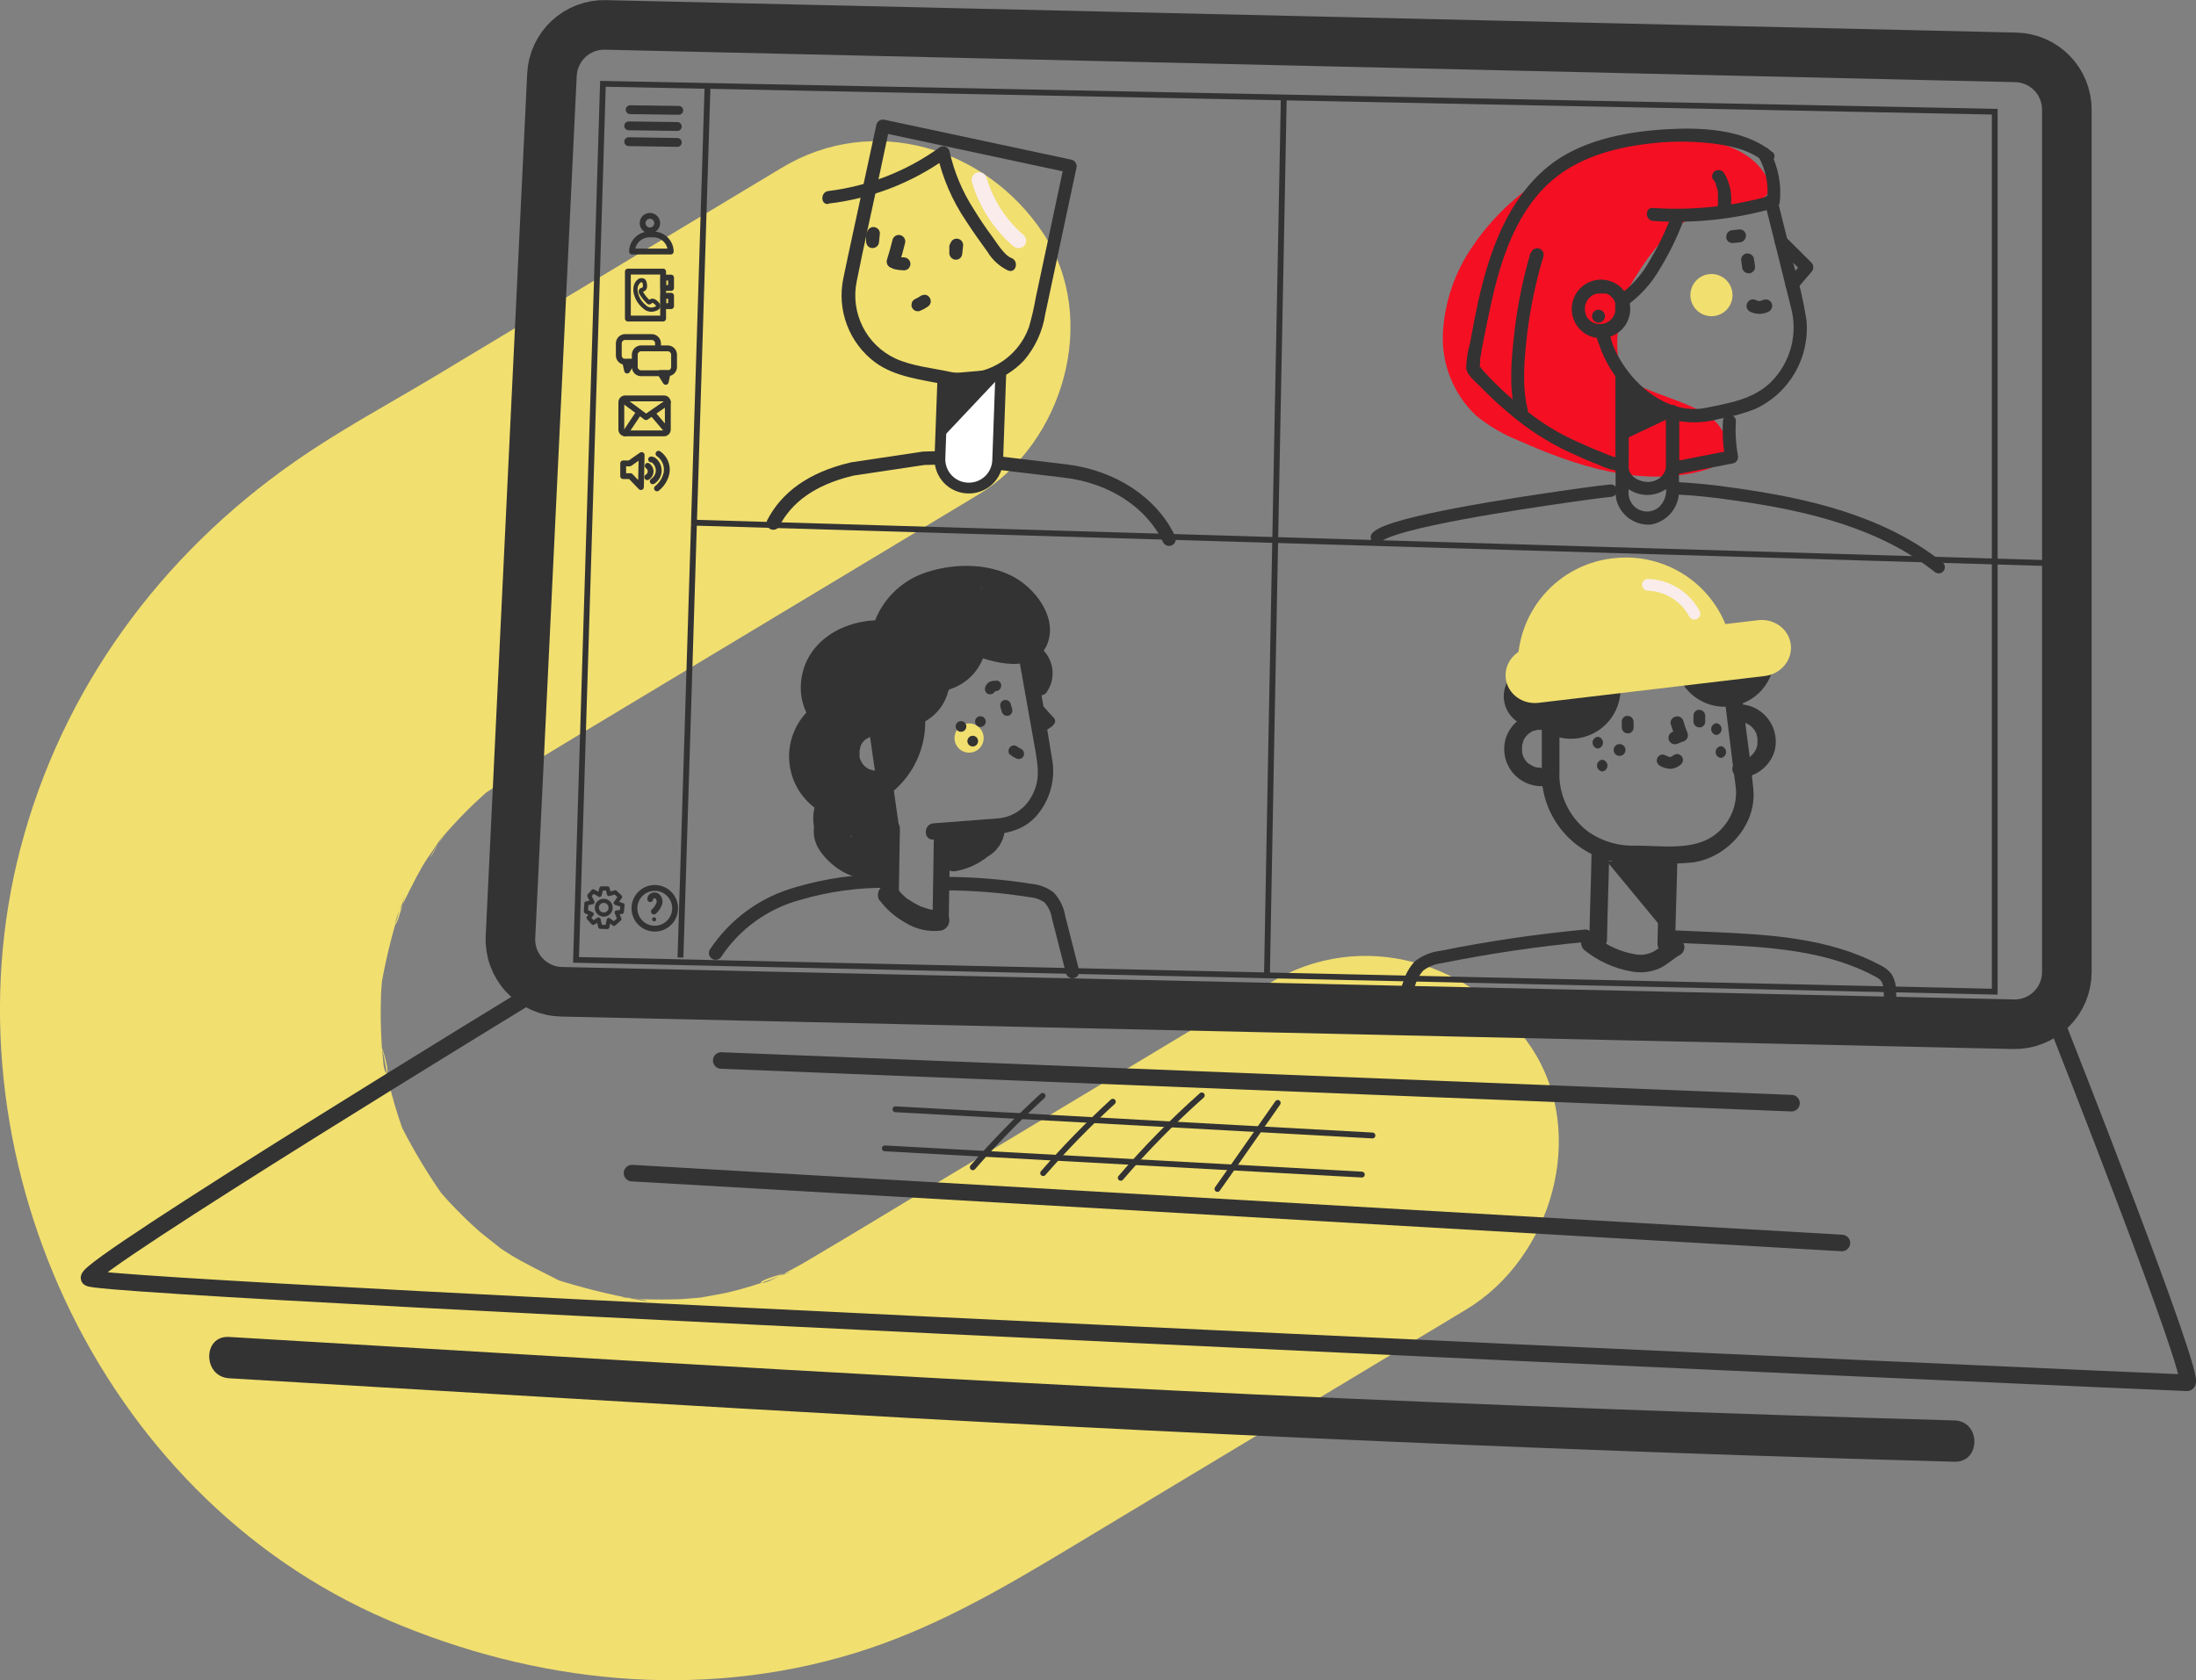 <svg width="520" height="398" viewBox="0 0 520 398" fill="none" xmlns="http://www.w3.org/2000/svg">
<rect x="0" y="0" width="520" height="398" fill="#808080" stroke="none"/>
<g clip-path="url(#clip0_16_2410)">
<path d="M300.81 232.708L223.89 278.946C213.453 285.23 203.034 291.61 192.539 297.798C189.431 299.72 186.284 301.315 183.08 302.968C179.55 304.794 177.478 303.564 187.378 301.219C185.813 301.719 184.275 302.302 182.773 302.968C179.319 304.249 175.815 305.306 172.259 306.139C170.551 306.562 159.001 308.407 167.404 307.388C175.808 306.37 163.03 307.619 161.303 307.696C158.137 307.811 154.952 307.811 151.71 307.696C150.149 307.453 148.569 307.351 146.99 307.388C149.522 306.946 157.581 309.079 150.232 307.696C144.033 306.536 137.908 305.009 131.89 303.122C122.296 300.066 140.677 307.58 131.659 302.91C128.129 301.085 124.56 299.394 121.145 297.356C119.744 296.511 109.882 289.9 116.924 294.82C123.966 299.739 114.545 292.59 113.24 291.418C110.803 289.247 108.501 286.96 106.275 284.577C105.163 283.385 104.107 282.117 102.994 280.906C99.157 276.736 109.691 290.073 105.163 283.539C101.503 278.383 98.22 272.968 95.339 267.338C90.465 257.556 98.927 277.197 95.205 267.05C93.986 263.596 92.949 260.081 92.096 256.519C91.31 253.482 91.118 249.965 90.062 247.044C93.228 255.75 91.022 255.519 90.753 251.503C90.638 249.927 90.446 248.332 90.35 246.737C90.139 243.182 90.101 239.588 90.216 236.013C90.216 234.437 90.485 232.862 90.485 231.286C90.485 225.924 88.719 241.913 90.082 234.514C91.115 228.284 92.577 222.132 94.456 216.104C94.936 214.662 95.665 213.125 96.03 211.626C93.286 222.388 93.037 218.833 94.552 215.815C96.337 212.26 97.987 208.686 99.982 205.246C101.575 202.517 103.704 199.98 105.143 197.193C99.387 208.378 102.496 200.845 105.7 197.193C107.849 194.759 110.1 192.415 112.453 190.16C113.643 189.026 114.89 187.969 116.08 186.835C122.622 180.589 106.774 193.254 114.391 188.2C124.081 181.781 134.058 175.862 144.035 169.866L231.546 117.228C251.788 105.063 260.48 75.583 247.01 55.232C233.541 34.88 206.718 26.693 185.114 39.742L102.016 89.708C91.31 96.089 80.143 102.123 69.897 109.272C38.028 131.449 14.659 163.216 4.816 201.018C-13.815 272.585 22.909 354.03 91.617 383.587C126.594 398.634 165.505 402.804 202.344 391.562C220.724 385.931 236.88 376.534 253.169 366.733L347.185 310.155C367.427 297.991 376.118 268.53 362.649 248.159C349.18 227.788 322.357 219.64 300.753 232.785L300.81 232.708Z" fill="#F1DF6F"/>
<path d="M348.701 58.345C344.516 64.379 342.085 71.457 341.678 78.793C341.489 82.44 342.093 86.085 343.448 89.476C344.803 92.867 346.877 95.923 349.526 98.433C352.582 100.927 356.006 102.93 359.676 104.372C373.279 110.444 388.456 115.345 402.865 111.559C406.261 110.675 409.945 108.888 410.847 105.486C411.384 103.468 408.717 103.564 407.7 101.777C404.477 96.012 392.734 94.09 387.036 90.746C381.337 87.402 382.834 78.408 384.216 71.913C384.731 70.001 385.561 68.189 386.671 66.551C390.893 59.575 396.553 51.888 404.841 49.966C409.389 48.871 423.51 49.12 417.581 40.722C408.487 27.827 382.565 33.765 371.36 39.05C362.192 43.293 354.357 49.965 348.701 58.345Z" fill="#F50F22"/>
<path d="M132.945 234.899L476.791 242.586C478.437 242.622 480.072 242.328 481.603 241.722C483.133 241.116 484.527 240.21 485.703 239.057C486.879 237.905 487.813 236.528 488.451 235.009C489.088 233.489 489.417 231.858 489.416 230.21V25.963C489.417 22.73 488.155 19.625 485.9 17.312C483.644 14.999 480.575 13.662 477.348 13.587L143.344 5.9C140.117 5.826 136.988 7.018 134.626 9.223C132.263 11.427 130.855 14.469 130.7 17.699L120.877 221.927C120.797 223.577 121.048 225.227 121.615 226.779C122.182 228.331 123.054 229.754 124.179 230.963C125.304 232.172 126.659 233.143 128.164 233.819C129.67 234.495 131.296 234.862 132.945 234.899V234.899Z" stroke="#333" stroke-width="11.742" stroke-miterlimit="10"/>
<path d="M136.398 227.346L472.34 234.879V26.462L142.768 19.852L136.398 227.346Z" stroke="#333" stroke-width="1.364" stroke-miterlimit="10"/>
<path d="M304 22.5C304 24.672 300.979 175.922 300 231.5" stroke="#333" stroke-width="1.384" stroke-miterlimit="10"/>
<path d="M163.894 123.781L487.594 133.448" stroke="#333" stroke-width="1.384" stroke-miterlimit="10"/>
<path d="M125.769 235.533C125.769 235.533 20.242 299.913 21.086 302.68C21.93 305.447 515.127 327.509 517.889 327.509C520.652 327.509 487.593 243.816 487.593 243.816L125.769 235.533Z" stroke="#333" stroke-width="3.92" stroke-linecap="round" stroke-linejoin="round"/>
<path d="M54.144 326.434C107.867 329.605 161.59 332.891 215.313 335.85C265.199 338.605 315.136 340.969 365.124 342.942C397.69 344.223 430.25 345.312 462.804 346.209C469.097 346.382 469.097 336.6 462.804 336.427C407.802 334.851 352.799 332.808 297.797 330.296C248.219 327.971 198.64 325.184 149.081 322.283L54.24 316.652C47.966 316.267 47.986 326.049 54.24 326.434H54.144Z" fill="#333"/>
<path d="M263.511 260.939C257.7 266.264 252.191 271.91 247.011 277.851" stroke="#333" stroke-width="1.384" stroke-linecap="round" stroke-linejoin="round"/>
<path d="M246.876 259.555C241.059 264.879 235.544 270.525 230.356 276.467" stroke="#333" stroke-width="1.384" stroke-linecap="round" stroke-linejoin="round"/>
<path d="M284.578 259.439C277.753 265.51 271.343 272.033 265.392 278.965" stroke="#333" stroke-width="1.384" stroke-linecap="round" stroke-linejoin="round"/>
<path d="M302.556 261.227C301.808 262.264 293.078 274.852 288.281 281.598" stroke="#333" stroke-width="1.384" stroke-linecap="round" stroke-linejoin="round"/>
<path d="M183.118 123.877C186.246 117.881 192.059 113.384 201.787 111.078L218.729 108.541C221.972 108.407 225.22 108.465 228.457 108.714L252.248 111.559C263.645 112.904 272.893 119.246 276.826 127.702" stroke="#333" stroke-width="3.19" stroke-miterlimit="10" stroke-linecap="round"/>
<path d="M223.257 89.881L236.976 88.67L236.247 109.003C236.217 109.899 236.011 110.78 235.641 111.597C235.271 112.413 234.744 113.148 234.09 113.76C233.436 114.373 232.668 114.85 231.83 115.164C230.992 115.479 230.1 115.625 229.205 115.594C228.306 115.572 227.419 115.371 226.598 115.004C225.776 114.637 225.035 114.11 224.418 113.454C223.801 112.798 223.319 112.027 223.001 111.183C222.684 110.34 222.536 109.442 222.566 108.541L223.257 89.881Z" fill="white" stroke="#333" stroke-width="2.556" stroke-miterlimit="10" stroke-linecap="round"/>
<path d="M224.907 88.057C220.724 87.153 215.947 86.711 212.014 84.905C208.661 83.335 205.935 80.679 204.275 77.367C202.614 74.055 202.116 70.278 202.861 66.648C204.588 57.942 206.564 49.351 208.426 40.588L210.613 30.287L208.694 31.383L247.509 39.685L253.092 40.876L251.98 38.955L247.95 57.884L245.264 70.491C244.861 72.819 244.329 75.122 243.672 77.391C242.362 81.126 239.751 84.263 236.318 86.226C232.885 88.188 228.861 88.845 224.984 88.076C223.065 87.691 222.144 90.728 224.14 91.112C227.437 91.807 230.857 91.642 234.073 90.633C237.288 89.623 240.19 87.803 242.501 85.347C245.154 82.232 246.888 78.439 247.509 74.392L253.092 48.198L254.896 39.762C254.996 39.359 254.936 38.934 254.729 38.575C254.521 38.216 254.182 37.952 253.783 37.84L215.045 29.557L209.462 28.365C209.063 28.269 208.642 28.329 208.286 28.532C207.929 28.736 207.663 29.068 207.543 29.461L201.787 56.078C201.096 59.364 200.348 62.631 199.696 65.917C198.925 69.611 199.226 73.448 200.562 76.976C201.898 80.504 204.214 83.575 207.236 85.827C211.994 89.325 218.326 89.921 223.948 91.112C226.039 91.516 226.902 88.403 224.907 88.057Z" fill="#333"/>
<path d="M224.984 58.057L224.773 59.979H227.843V58.461C227.865 58.255 227.825 58.048 227.728 57.865C227.661 57.675 227.549 57.503 227.402 57.365C227.269 57.217 227.096 57.11 226.903 57.058C226.73 56.955 226.529 56.908 226.328 56.923C225.92 56.927 225.53 57.085 225.234 57.365C224.957 57.663 224.8 58.054 224.793 58.461V59.979C224.787 60.186 224.833 60.391 224.927 60.575C225.047 60.849 225.243 61.083 225.491 61.249C225.739 61.416 226.029 61.509 226.328 61.516C226.736 61.519 227.129 61.36 227.421 61.074L227.651 60.767C227.788 60.527 227.861 60.255 227.863 59.979L228.074 58.057C228.077 57.851 228.031 57.646 227.939 57.461C227.875 57.27 227.762 57.098 227.613 56.962C227.481 56.821 227.316 56.715 227.133 56.654C226.949 56.562 226.745 56.516 226.539 56.52C226.132 56.527 225.743 56.684 225.445 56.962L225.215 57.288C225.075 57.52 225.002 57.786 225.004 58.057H224.984Z" fill="#333"/>
<path d="M205.299 55.309L205.087 57.231H208.157V55.694C208.161 55.487 208.115 55.283 208.023 55.098C207.961 54.91 207.856 54.739 207.716 54.599C207.576 54.458 207.405 54.353 207.217 54.291C207.033 54.199 206.829 54.153 206.622 54.156C206.221 54.159 205.836 54.318 205.548 54.598C205.266 54.895 205.102 55.285 205.087 55.694V57.231C205.081 57.432 205.128 57.631 205.222 57.808C205.282 57.997 205.387 58.169 205.529 58.307C205.67 58.451 205.84 58.562 206.028 58.634C206.211 58.729 206.417 58.769 206.622 58.749C206.822 58.75 207.019 58.712 207.204 58.636C207.388 58.56 207.556 58.448 207.697 58.307L207.946 58C208.08 57.766 208.153 57.501 208.157 57.231L208.349 55.309C208.369 55.104 208.329 54.897 208.234 54.714C208.167 54.529 208.055 54.364 207.908 54.233C207.776 54.079 207.603 53.966 207.409 53.907C207.232 53.812 207.034 53.766 206.833 53.772C206.63 53.772 206.428 53.813 206.24 53.892C206.053 53.972 205.882 54.087 205.74 54.233L205.51 54.541C205.364 54.77 205.291 55.038 205.299 55.309Z" fill="#333"/>
<path d="M196.204 48.217C206.284 47.042 215.902 43.327 224.159 37.417L221.914 36.514C223.178 42.154 225.488 47.506 228.726 52.292C230.337 54.79 232.064 57.212 233.81 59.614C234.97 61.547 236.671 63.097 238.703 64.072C240.621 64.803 241.331 61.824 239.509 61.113C237.686 60.402 235.997 57.404 234.731 55.732C233.465 54.06 231.872 51.677 230.587 49.563C227.86 45.352 225.911 40.684 224.831 35.783C224.766 35.557 224.65 35.348 224.493 35.172C224.336 34.997 224.14 34.86 223.922 34.771C223.704 34.682 223.469 34.644 223.234 34.66C222.999 34.675 222.771 34.744 222.567 34.861C214.782 40.497 205.699 44.067 196.166 45.239C194.247 45.469 194.247 48.544 196.166 48.313L196.204 48.217Z" fill="#333"/>
<path d="M214.048 60.94C213.722 60.959 213.395 60.959 213.069 60.94H213.472L212.571 60.786C212.169 60.682 211.743 60.737 211.381 60.94C211.21 61.03 211.065 61.162 210.959 61.324C210.826 61.47 210.733 61.649 210.69 61.843C210.634 62.041 210.618 62.249 210.644 62.454C210.671 62.659 210.739 62.857 210.844 63.034C211.044 63.377 211.366 63.63 211.745 63.745C212.501 63.918 213.273 64.015 214.048 64.034C214.255 64.046 214.461 63.999 214.643 63.899C214.829 63.846 214.996 63.739 215.122 63.592C215.276 63.459 215.389 63.286 215.449 63.092C215.543 62.908 215.589 62.703 215.583 62.496C215.577 62.091 215.412 61.704 215.122 61.42C214.837 61.134 214.452 60.968 214.048 60.959V60.94Z" fill="#333"/>
<path d="M217.731 73.662C218.134 73.489 218.518 73.336 218.902 73.124L219.669 72.644C219.841 72.546 219.986 72.407 220.091 72.24C220.233 72.099 220.326 71.918 220.36 71.721C220.418 71.52 220.418 71.307 220.36 71.106C220.343 70.907 220.277 70.716 220.168 70.549C219.968 70.207 219.646 69.953 219.266 69.838H218.844C218.574 69.84 218.31 69.912 218.077 70.049C217.613 70.373 217.118 70.65 216.599 70.876L216.964 70.722C216.768 70.755 216.587 70.85 216.446 70.991C216.279 71.097 216.141 71.242 216.043 71.414C215.929 71.584 215.869 71.785 215.87 71.99C215.813 72.191 215.813 72.404 215.87 72.605L216.024 72.97C216.158 73.201 216.35 73.393 216.58 73.528L216.945 73.681C217.21 73.739 217.485 73.739 217.751 73.681L217.731 73.662Z" fill="#333"/>
<path d="M212.973 62.361C213.472 60.824 213.894 59.267 214.278 57.691C214.347 57.492 214.375 57.281 214.359 57.071C214.343 56.86 214.284 56.656 214.186 56.469C214.088 56.283 213.953 56.118 213.789 55.987C213.625 55.855 213.435 55.758 213.232 55.703C213.029 55.647 212.817 55.634 212.609 55.664C212.4 55.694 212.201 55.767 212.022 55.878C211.843 55.989 211.688 56.135 211.568 56.308C211.448 56.481 211.365 56.677 211.323 56.884C210.94 58.441 210.517 59.997 210.019 61.535C209.963 61.731 209.947 61.937 209.971 62.141C209.995 62.344 210.058 62.54 210.158 62.719C210.258 62.897 210.392 63.054 210.552 63.181C210.713 63.307 210.896 63.401 211.093 63.456C211.49 63.564 211.913 63.511 212.271 63.31C212.63 63.109 212.896 62.775 213.012 62.38L212.973 62.361Z" fill="#333"/>
<path d="M230.701 72.624C231.867 72.624 232.812 71.678 232.812 70.51C232.812 69.343 231.867 68.397 230.701 68.397C229.536 68.397 228.591 69.343 228.591 70.51C228.591 71.678 229.536 72.624 230.701 72.624Z" fill="#F1DF6F"/>
<path d="M230.126 43.085C231.863 48.989 235.26 54.266 239.911 58.287C240.263 58.6 240.717 58.773 241.187 58.773C241.658 58.773 242.112 58.6 242.463 58.287C242.631 58.119 242.764 57.92 242.855 57.7C242.945 57.481 242.992 57.246 242.992 57.009C242.992 56.771 242.945 56.536 242.855 56.317C242.764 56.098 242.631 55.898 242.463 55.731C238.258 52.152 235.184 47.424 233.618 42.124C233.491 41.66 233.185 41.266 232.768 41.028C232.35 40.79 231.856 40.728 231.393 40.856C230.929 40.983 230.536 41.29 230.298 41.708C230.061 42.126 229.999 42.621 230.126 43.085Z" fill="#F9ECEA"/>
<path d="M237.071 88.92L222.815 104.045L223.736 90.035L232.582 89.612L237.071 88.92Z" fill="#333"/>
<path d="M164.315 124.281L161.13 226.789" stroke="#333" stroke-width="1.384" stroke-miterlimit="10"/>
<path d="M167.558 19.852L164.315 124.281" stroke="#333" stroke-width="1.384" stroke-miterlimit="10"/>
<path d="M160.382 33.728L148.87 33.555L160.382 33.728Z" stroke="#333" stroke-width="2.095" stroke-linecap="round" stroke-linejoin="round"/>
<path d="M160.382 29.96L148.87 29.807L160.382 29.96Z" stroke="#333" stroke-width="2.095" stroke-linecap="round" stroke-linejoin="round"/>
<path d="M160.728 26.136L149.216 25.982L160.728 26.136Z" stroke="#333" stroke-width="2.095" stroke-linecap="round" stroke-linejoin="round"/>
<path d="M155.048 219.948C157.708 219.948 159.864 217.789 159.864 215.125C159.864 212.46 157.708 210.301 155.048 210.301C152.389 210.301 150.232 212.46 150.232 215.125C150.232 217.789 152.389 219.948 155.048 219.948Z" stroke="#333" stroke-width="1.384" stroke-miterlimit="10"/>
<path d="M157.235 94.359H148.026C147.528 94.359 147.124 94.764 147.124 95.263V101.739C147.124 102.238 147.528 102.642 148.026 102.642H157.235C157.733 102.642 158.137 102.238 158.137 101.739V95.263C158.137 94.764 157.733 94.359 157.235 94.359Z" stroke="#333" stroke-width="1.384" stroke-miterlimit="10"/>
<path d="M147.738 94.916L152.976 98.798L158.138 95.243" stroke="#333" stroke-width="1.384" stroke-linecap="round" stroke-linejoin="round"/>
<path d="M148.025 102.623L151.249 97.799" stroke="#333" stroke-width="1.384" stroke-linecap="round" stroke-linejoin="round"/>
<path d="M154.607 98.029L157.965 101.988" stroke="#333" stroke-width="1.384" stroke-linecap="round" stroke-linejoin="round"/>
<path d="M153.897 54.578C154.85 54.578 155.624 53.804 155.624 52.849C155.624 51.894 154.85 51.119 153.897 51.119C152.943 51.119 152.17 51.894 152.17 52.849C152.17 53.804 152.943 54.578 153.897 54.578Z" stroke="#333" stroke-width="1.384" stroke-miterlimit="10"/>
<path d="M153.839 55.52H154.702C155.783 55.52 156.821 55.944 157.592 56.703C158.364 57.461 158.807 58.492 158.828 59.575V59.575H149.656C149.676 58.482 150.128 57.442 150.912 56.682C151.696 55.922 152.748 55.505 153.839 55.52V55.52Z" stroke="#333" stroke-width="1.384" stroke-linecap="round" stroke-linejoin="round"/>
<path d="M405.263 74.892C408.018 74.892 410.252 72.655 410.252 69.895C410.252 67.135 408.018 64.898 405.263 64.898C402.508 64.898 400.274 67.135 400.274 69.895C400.274 72.655 402.508 74.892 405.263 74.892Z" fill="#F1DF6F"/>
<path d="M378.555 81.291C381.28 89.824 388.801 97.934 397.742 99.759C400.879 100.258 404.087 100.068 407.144 99.202C410.03 98.719 412.859 97.94 415.586 96.877C419.557 95.058 422.862 92.044 425.043 88.255C427.223 84.466 428.17 80.09 427.75 75.737C427.035 71.237 426.003 66.793 424.661 62.438L420.824 47.064C420.363 45.142 417.389 45.968 417.869 47.89C419.922 56.115 422.013 64.341 424.028 72.585C424.917 75.726 424.949 79.049 424.118 82.206C423.288 85.364 421.627 88.24 419.308 90.535C415.144 94.571 409.542 95.455 404.093 96.569C393.981 98.664 384.33 89.343 381.433 80.311C380.839 78.389 377.865 79.235 378.479 81.137L378.555 81.291Z" fill="#333"/>
<path d="M379.169 81.329H379.361L378.287 80.253C378.287 80.58 378.46 80.887 378.556 81.214C378.598 81.407 378.691 81.586 378.824 81.733C378.93 81.9 379.075 82.038 379.246 82.136C379.421 82.24 379.619 82.3 379.822 82.309C380.024 82.358 380.234 82.358 380.436 82.309L380.8 82.156C381.027 82.016 381.217 81.825 381.357 81.598L381.51 81.233C381.587 80.963 381.587 80.677 381.51 80.407L381.28 79.619V79.465C381.254 79.334 381.202 79.21 381.127 79.1L380.858 78.793L380.551 78.543L380.167 78.389H380.014C379.813 78.331 379.6 78.331 379.4 78.389C379.195 78.387 378.994 78.448 378.824 78.562C378.649 78.655 378.503 78.794 378.402 78.966C378.269 79.112 378.176 79.291 378.133 79.484V79.888C378.125 80.166 378.199 80.439 378.344 80.676L378.575 80.983C378.758 81.172 378.991 81.305 379.246 81.368L379.169 81.329Z" fill="#333"/>
<path d="M412.342 61.958L412.573 63.611C412.63 63.803 412.728 63.98 412.86 64.13C412.962 64.296 413.108 64.429 413.283 64.514C413.455 64.626 413.653 64.692 413.858 64.706C414.06 64.754 414.27 64.754 414.472 64.706C414.853 64.585 415.179 64.333 415.393 63.995L415.547 63.63C415.606 63.358 415.606 63.076 415.547 62.804L415.297 61.151C415.254 60.958 415.162 60.779 415.029 60.632C414.92 60.466 414.767 60.333 414.587 60.248C414.425 60.13 414.231 60.063 414.031 60.056C413.829 60.008 413.619 60.008 413.417 60.056C413.033 60.171 412.705 60.424 412.496 60.767L412.342 61.132C412.266 61.402 412.266 61.688 412.342 61.958Z" fill="#333"/>
<path d="M417.331 71.105L417.082 71.221L417.446 71.067C417.189 71.179 416.918 71.256 416.64 71.297H417.043C416.75 71.336 416.454 71.336 416.161 71.297H416.564C416.293 71.266 416.028 71.195 415.777 71.086L416.142 71.24L415.873 71.105C415.508 70.912 415.085 70.857 414.683 70.951C414.308 71.074 413.989 71.326 413.782 71.663C413.573 72.023 413.511 72.45 413.609 72.854C413.731 73.235 413.982 73.562 414.319 73.777C415.024 74.145 415.807 74.338 416.602 74.338C417.397 74.338 418.181 74.145 418.885 73.777C419.235 73.572 419.49 73.237 419.595 72.844C419.699 72.452 419.644 72.034 419.442 71.682C419.344 71.507 419.212 71.354 419.054 71.232C418.896 71.109 418.714 71.021 418.521 70.971C418.119 70.867 417.693 70.922 417.331 71.124V71.105Z" fill="#333"/>
<path d="M418.828 43.374C418.941 43.241 419.044 43.1 419.136 42.951" stroke="#333" stroke-width="0.615" stroke-miterlimit="10"/>
<path d="M420.689 58.326L426.772 64.399V62.208L423.222 66.378C422.938 66.672 422.78 67.065 422.78 67.474C422.78 67.882 422.938 68.275 423.222 68.569C423.512 68.852 423.901 69.01 424.306 69.01C424.711 69.01 425.1 68.852 425.39 68.569L428.94 64.399C429.219 64.103 429.375 63.711 429.375 63.303C429.375 62.896 429.219 62.504 428.94 62.208L422.858 56.154C422.567 55.871 422.178 55.713 421.774 55.713C421.369 55.713 420.98 55.871 420.689 56.154C420.402 56.442 420.241 56.833 420.241 57.24C420.241 57.647 420.402 58.038 420.689 58.326Z" fill="#333"/>
<path d="M382.565 89.305V109.349C382.475 110.362 382.56 111.383 382.815 112.367C383.405 113.799 384.404 115.025 385.688 115.89C386.971 116.755 388.482 117.221 390.029 117.229C391.51 117.226 392.962 116.812 394.223 116.031C395.483 115.251 396.502 114.135 397.166 112.809C397.581 111.573 397.731 110.263 397.608 108.965V97.454C397.608 97.046 397.446 96.655 397.158 96.366C396.87 96.078 396.48 95.916 396.073 95.916C395.666 95.916 395.275 96.078 394.987 96.366C394.699 96.655 394.538 97.046 394.538 97.454V106.409C394.538 107.812 394.538 109.234 394.538 110.637C394.395 111.478 393.999 112.255 393.402 112.863C392.805 113.471 392.036 113.882 391.199 114.039C389.165 114.538 385.942 113.328 385.673 110.945C385.635 110.234 385.635 109.522 385.673 108.811V89.305C385.673 88.897 385.512 88.506 385.224 88.218C384.936 87.93 384.546 87.768 384.138 87.768C383.731 87.768 383.341 87.93 383.053 88.218C382.765 88.506 382.604 88.897 382.604 89.305H382.565Z" fill="#333"/>
<path d="M382.565 88.785V114.768C382.472 116.009 382.543 117.256 382.776 118.477C383.253 120.235 384.325 121.772 385.81 122.824C387.294 123.876 389.098 124.378 390.912 124.243C392.679 123.936 394.293 123.047 395.499 121.717C396.705 120.387 397.434 118.693 397.569 116.901C397.569 115.441 397.569 113.961 397.569 112.501V97.895C397.569 97.487 397.408 97.096 397.12 96.808C396.832 96.519 396.442 96.357 396.035 96.357C395.627 96.357 395.237 96.519 394.949 96.808C394.661 97.096 394.5 97.487 394.5 97.895V115.595C394.596 116.455 394.483 117.327 394.168 118.133C393.854 118.94 393.349 119.658 392.696 120.226C392.062 120.721 391.305 121.032 390.507 121.124C389.709 121.216 388.901 121.086 388.171 120.749C387.442 120.411 386.819 119.879 386.372 119.211C385.925 118.542 385.67 117.763 385.635 116.959C385.635 115.998 385.635 115.037 385.635 114.038V88.785C385.635 88.378 385.474 87.987 385.186 87.698C384.898 87.41 384.507 87.248 384.1 87.248C383.693 87.248 383.303 87.41 383.015 87.698C382.727 87.987 382.565 88.378 382.565 88.785Z" fill="#333"/>
<path d="M416.525 37.32C418.172 40.383 418.842 43.877 418.444 47.333L419.518 46.257C410.393 48.88 400.882 49.894 391.41 49.255C389.491 49.062 389.491 52.137 391.41 52.33C401.155 52.98 410.939 51.926 420.324 49.216C420.583 49.149 420.819 49.014 421.008 48.825C421.197 48.636 421.332 48.399 421.399 48.14C421.933 43.873 421.122 39.545 419.077 35.764C418.233 33.976 415.585 35.533 416.429 37.32H416.525Z" fill="#333"/>
<path d="M419.634 35.996C412.842 30.403 402.366 30.115 393.981 30.653C384.541 31.268 374.027 33.344 366.506 39.493C356.912 47.411 352.672 59.614 350.024 71.414C349.314 74.681 348.681 77.948 348.106 81.215C347.549 83.147 347.24 85.143 347.185 87.153C347.319 88.825 349.506 90.516 350.6 91.65C352.732 93.851 354.98 95.936 357.334 97.896C361.632 101.585 366.408 104.675 371.533 107.082C373.854 108.158 376.195 109.177 378.555 110.099C380.16 110.882 381.886 111.388 383.659 111.598C385.577 111.598 385.577 108.6 383.659 108.523C382.325 108.32 381.031 107.911 379.821 107.313C377.787 106.544 375.792 105.66 373.797 104.757C370.238 103.199 366.855 101.267 363.704 98.991C359.184 95.712 355.011 91.977 351.252 87.845C351.022 87.595 350.619 86.923 350.312 86.769L350.043 86.442C350.184 87.224 350.261 87.377 350.274 86.903C350.542 86.634 350.446 85.404 350.504 84.982C350.907 82.214 351.54 79.447 352.077 76.699C354.322 65.572 357.162 53.638 365.086 45.066C371.494 38.11 380.55 35.285 389.702 34.112C394.889 33.417 400.141 33.366 405.34 33.959C409.465 34.458 414.185 35.419 417.504 38.148C419.02 39.397 421.207 37.225 419.672 35.976L419.634 35.996Z" fill="#333"/>
<path d="M397.626 112.233L410.443 109.734C410.639 109.679 410.822 109.585 410.982 109.458C411.142 109.331 411.275 109.174 411.373 108.995C411.471 108.816 411.533 108.619 411.554 108.416C411.576 108.213 411.557 108.008 411.498 107.812C411.025 105.156 410.877 102.452 411.057 99.76C411.057 99.352 410.895 98.961 410.607 98.673C410.319 98.385 409.929 98.223 409.522 98.223C409.115 98.223 408.724 98.385 408.437 98.673C408.149 98.961 407.987 99.352 407.987 99.76C407.807 102.731 407.994 105.713 408.543 108.639L409.618 106.717L396.82 109.215C396.614 109.257 396.418 109.34 396.246 109.461C396.073 109.581 395.927 109.735 395.816 109.915C395.705 110.094 395.633 110.294 395.603 110.503C395.573 110.711 395.586 110.924 395.641 111.127C395.696 111.331 395.793 111.52 395.925 111.685C396.056 111.849 396.22 111.985 396.406 112.083C396.593 112.181 396.797 112.24 397.007 112.256C397.217 112.272 397.427 112.244 397.626 112.175V112.233Z" fill="#333"/>
<path d="M395.804 51.003C394.434 54.684 392.726 58.229 390.7 61.592C388.886 64.961 386.311 67.857 383.179 70.048C381.509 71.086 383.044 73.738 384.733 72.7C388.23 70.302 391.126 67.124 393.194 63.418C395.424 59.767 397.288 55.905 398.758 51.887C399.449 49.965 396.475 49.235 395.804 51.08V51.003Z" fill="#333"/>
<path d="M372.223 72.431C372.072 73.802 372.333 75.187 372.972 76.409C373.612 77.632 374.6 78.635 375.811 79.292C377.086 79.959 378.535 80.219 379.962 80.037C381.389 79.855 382.726 79.239 383.793 78.273C384.606 77.526 385.229 76.596 385.61 75.56C385.991 74.523 386.12 73.411 385.986 72.314C385.851 71.218 385.457 70.169 384.837 69.256C384.216 68.343 383.387 67.592 382.418 67.064C381.449 66.537 380.368 66.249 379.265 66.224C378.163 66.2 377.07 66.439 376.079 66.923C375.087 67.406 374.225 68.12 373.565 69.005C372.904 69.889 372.464 70.919 372.281 72.008C372.179 72.405 372.234 72.827 372.434 73.185C372.634 73.543 372.964 73.809 373.355 73.93C373.552 73.986 373.757 74.002 373.96 73.978C374.163 73.954 374.359 73.89 374.537 73.79C374.716 73.69 374.872 73.556 374.999 73.395C375.125 73.235 375.219 73.051 375.274 72.854C375.274 72.604 375.274 72.373 375.427 72.123C375.581 71.874 375.523 71.854 375.562 71.701C375.562 71.701 375.562 71.95 375.562 71.701C375.562 71.701 375.773 71.278 375.907 71.066L376.003 70.932C376.082 70.815 376.172 70.705 376.272 70.605L376.79 70.125L377.097 69.952L377.404 69.779C377.669 69.667 377.946 69.583 378.229 69.529H378.517C378.171 69.529 378.632 69.529 378.67 69.529C378.919 69.51 379.169 69.51 379.418 69.529C379.418 69.529 379.706 69.529 379.418 69.529H379.86H380.128H380.416L381.049 69.875L381.337 70.067C381.107 69.913 381.337 70.067 381.337 70.067C381.494 70.211 381.641 70.365 381.778 70.528C381.778 70.528 382.085 70.893 381.893 70.644C381.983 70.75 382.06 70.866 382.124 70.99C382.257 71.19 382.373 71.403 382.469 71.624C382.335 71.316 382.469 71.739 382.469 71.778C382.48 71.867 382.48 71.957 382.469 72.046C382.48 72.187 382.48 72.329 382.469 72.469C382.469 72.469 382.469 72.758 382.469 72.469C382.488 72.757 382.488 73.046 382.469 73.334C382.469 73.334 382.469 73.795 382.469 73.584C382.469 73.373 382.469 73.853 382.469 73.834C382.416 74.07 382.346 74.301 382.258 74.526C382.258 74.526 382.354 74.295 382.258 74.526L382.066 74.91L381.913 75.141L381.759 75.371C381.855 75.256 381.855 75.256 381.759 75.371C381.608 75.552 381.441 75.719 381.26 75.871L381.049 76.044L380.915 76.14C380.736 76.254 380.55 76.356 380.358 76.448C380.013 76.601 380.358 76.448 380.358 76.448L379.956 76.582C379.73 76.651 379.499 76.703 379.265 76.736H378.325C378.032 76.679 377.743 76.602 377.461 76.505C377.02 76.39 377.596 76.505 377.461 76.505L377.001 76.275L376.771 76.121L376.54 75.967C376.655 75.967 376.655 75.967 376.54 75.967C376.352 75.797 376.172 75.618 376.003 75.429C375.773 75.141 376.003 75.429 376.003 75.429L375.773 75.083L375.562 74.718C375.562 74.718 375.37 74.276 375.562 74.583C375.466 74.314 375.389 74.045 375.312 73.757C375.303 73.661 375.303 73.564 375.312 73.469C375.312 73.815 375.312 73.219 375.312 73.161C375.293 72.867 375.293 72.572 375.312 72.277C375.312 71.869 375.151 71.478 374.863 71.19C374.575 70.902 374.184 70.74 373.777 70.74C373.37 70.74 372.98 70.902 372.692 71.19C372.404 71.478 372.242 71.869 372.242 72.277L372.223 72.431Z" fill="#333"/>
<path d="M382.737 104.966L397.665 97.913L383.255 91.764L382.737 104.966Z" fill="#333"/>
<path d="M378.516 76.428C378.923 76.428 379.314 76.266 379.602 75.978C379.89 75.69 380.051 75.299 380.051 74.891C380.051 74.483 379.89 74.092 379.602 73.804C379.314 73.516 378.923 73.353 378.516 73.353C378.109 73.353 377.719 73.516 377.431 73.804C377.143 74.092 376.981 74.483 376.981 74.891C376.981 75.299 377.143 75.69 377.431 75.978C377.719 76.266 378.109 76.428 378.516 76.428Z" fill="#333"/>
<path d="M405.743 42.471C405.896 42.721 406.03 42.99 406.165 43.259L406.337 43.624C406.337 43.778 406.337 43.797 406.337 43.624C406.337 43.47 406.337 43.778 406.337 43.855C406.529 44.374 406.683 44.907 406.798 45.45C406.787 45.59 406.787 45.732 406.798 45.872C406.798 45.988 406.798 45.872 406.798 45.757C406.807 45.834 406.807 45.911 406.798 45.988C406.817 46.269 406.817 46.552 406.798 46.833C406.798 47.102 406.798 47.391 406.798 47.66C406.807 47.82 406.807 47.98 406.798 48.14C406.798 48.307 406.798 48.307 406.798 48.14C406.807 48.217 406.807 48.294 406.798 48.371C406.689 48.766 406.74 49.188 406.942 49.545C407.143 49.902 407.478 50.164 407.872 50.273C408.267 50.383 408.688 50.331 409.045 50.129C409.401 49.927 409.662 49.592 409.772 49.197C410.268 46.377 409.737 43.471 408.275 41.01C408.061 40.665 407.721 40.417 407.328 40.316C406.935 40.216 406.518 40.272 406.165 40.472C405.818 40.68 405.567 41.017 405.466 41.409C405.366 41.801 405.424 42.217 405.628 42.567L405.743 42.471Z" fill="#333"/>
<path d="M362.419 59.862C360.597 66.076 359.313 72.435 358.582 78.869C357.872 85.096 357.258 91.726 358.812 97.876C358.933 98.255 359.196 98.572 359.545 98.761C359.895 98.95 360.304 98.996 360.687 98.889C361.069 98.782 361.396 98.53 361.597 98.187C361.798 97.844 361.859 97.436 361.767 97.049C360.308 91.284 360.98 84.788 361.652 78.869C362.408 72.71 363.692 66.628 365.489 60.689C365.582 60.302 365.521 59.894 365.319 59.551C365.118 59.208 364.792 58.957 364.409 58.85C364.026 58.743 363.617 58.788 363.268 58.977C362.918 59.166 362.655 59.483 362.534 59.862H362.419Z" fill="#333"/>
<path d="M411.94 54.329L410.309 54.502C410.103 54.496 409.898 54.542 409.715 54.636C409.521 54.696 409.348 54.809 409.216 54.963C409.068 55.089 408.961 55.256 408.909 55.443C408.808 55.625 408.762 55.832 408.774 56.039V56.443C408.832 56.706 408.966 56.946 409.158 57.135L409.465 57.365C409.705 57.502 409.976 57.575 410.252 57.577L411.883 57.404C412.083 57.41 412.281 57.363 412.458 57.269C412.652 57.209 412.825 57.096 412.957 56.942C413.106 56.813 413.218 56.648 413.283 56.462C413.375 56.277 413.421 56.073 413.418 55.866V55.443C413.341 55.189 413.202 54.958 413.015 54.771L412.708 54.54C412.479 54.395 412.211 54.321 411.94 54.329Z" fill="#333"/>
<path d="M396.438 115.613C401.178 115.847 405.904 116.322 410.597 117.035C427.865 119.438 445.479 123.531 459.063 134.332" stroke="#333" stroke-width="2.94" stroke-linecap="round" stroke-linejoin="round"/>
<path d="M326.041 127.24C329.514 123.646 360.328 119.111 370.593 117.631C374.181 117.112 377.807 116.593 381.414 116.209" stroke="#333" stroke-width="2.94" stroke-linecap="round" stroke-linejoin="round"/>
<path d="M376.886 201.286C376.771 208.378 376.464 215.45 376.349 222.541C376.349 223.097 376.569 223.63 376.961 224.023C377.353 224.415 377.885 224.636 378.44 224.636C378.995 224.636 379.527 224.415 379.919 224.023C380.311 223.63 380.531 223.097 380.531 222.541C380.646 215.45 380.953 208.378 381.069 201.286C381.069 200.731 380.848 200.198 380.456 199.805C380.064 199.412 379.532 199.191 378.977 199.191C378.423 199.191 377.891 199.412 377.498 199.805C377.106 200.198 376.886 200.731 376.886 201.286Z" fill="#333"/>
<path d="M393.022 202.747C392.926 209.704 392.599 216.642 392.484 223.579C392.484 224.135 392.705 224.668 393.097 225.061C393.489 225.454 394.021 225.674 394.576 225.674C395.13 225.674 395.662 225.454 396.055 225.061C396.447 224.668 396.667 224.135 396.667 223.579C396.782 216.642 397.089 209.704 397.204 202.747C397.204 202.192 396.984 201.659 396.592 201.266C396.2 200.873 395.668 200.652 395.113 200.652C394.558 200.652 394.026 200.873 393.634 201.266C393.242 201.659 393.022 202.192 393.022 202.747Z" fill="#333"/>
<path d="M364.951 181.8H364.203C364.567 181.8 364.203 181.8 364.049 181.8L363.512 181.665L363.109 181.511L362.725 181.3L362.284 181.031C362.15 181.031 361.881 180.704 362.15 181.031L361.632 180.57L361.286 180.185C361.593 180.493 361.286 180.185 361.19 180.051L360.864 179.513C360.864 179.513 360.576 178.859 360.749 179.301C360.612 178.972 360.503 178.631 360.423 178.283V177.918C360.423 178.168 360.423 178.187 360.423 177.918C360.423 177.649 360.423 177.533 360.423 177.36C360.423 177.187 360.423 176.976 360.423 176.803C360.423 176.553 360.423 176.63 360.423 176.803C360.423 176.803 360.423 176.63 360.423 176.534C360.509 176.154 360.624 175.781 360.768 175.419C360.596 175.861 360.768 175.419 360.768 175.285C360.878 175.08 361 174.881 361.133 174.689C361.133 174.689 361.517 174.209 361.229 174.555L361.574 174.151C361.73 174.027 361.878 173.892 362.015 173.747L362.303 173.536C362.593 173.345 362.894 173.171 363.205 173.017C362.783 173.229 363.435 173.017 363.531 173.017L364.068 172.863C364.068 172.863 364.702 172.863 364.222 172.863H364.97C365.525 172.863 366.057 172.643 366.449 172.25C366.841 171.857 367.062 171.324 367.062 170.769C367.062 170.213 366.841 169.68 366.449 169.287C366.057 168.895 365.525 168.674 364.97 168.674C363.174 168.694 361.424 169.254 359.95 170.282C358.475 171.31 357.343 172.759 356.701 174.439C356.102 176.108 356.022 177.919 356.471 179.634C356.919 181.349 357.876 182.888 359.214 184.048C360.82 185.424 362.857 186.192 364.97 186.22C365.525 186.22 366.057 185.999 366.449 185.606C366.841 185.214 367.062 184.681 367.062 184.125C367.062 183.57 366.841 183.037 366.449 182.644C366.057 182.251 365.525 182.03 364.97 182.03L364.951 181.8Z" fill="#333"/>
<path d="M410.98 171.037C411.408 170.999 411.838 170.999 412.266 171.037C412.842 171.037 411.882 170.941 412.419 171.037C412.628 171.07 412.834 171.122 413.033 171.191C413.033 171.191 413.724 171.441 413.264 171.191C413.429 171.256 413.589 171.333 413.743 171.422L414.204 171.691L414.492 171.883C414.281 171.729 414.3 171.729 414.492 171.883C414.703 172.037 414.99 172.363 415.24 172.632C415.393 172.805 415.489 172.901 415.24 172.632C415.296 172.699 415.347 172.77 415.393 172.844L415.72 173.363L415.95 173.843C415.758 173.42 415.95 173.843 415.95 174.016C415.95 174.189 416.084 174.477 416.142 174.708C416.199 174.938 416.142 175.361 416.142 174.9C416.17 175.297 416.17 175.695 416.142 176.091C416.142 176.63 416.142 175.938 416.142 176.341L416.027 176.86L415.854 177.36C416.007 176.899 415.854 177.571 415.7 177.648L415.451 178.109L415.355 178.244C415.105 178.561 414.829 178.857 414.53 179.128C414.127 179.512 414.856 178.936 414.396 179.243L413.954 179.512L413.321 179.858C413.667 179.685 413.321 179.858 413.149 179.858L412.631 180.012C412.535 180.012 411.786 180.147 412.285 180.012C411.735 180.027 411.212 180.252 410.822 180.642C410.433 181.031 410.208 181.556 410.194 182.107C410.194 183.125 411.115 184.336 412.285 184.202C414.076 184.073 415.787 183.41 417.196 182.296C418.606 181.182 419.649 179.67 420.19 177.956C420.664 176.185 420.579 174.311 419.947 172.59C419.315 170.87 418.167 169.387 416.66 168.347C415.024 167.208 413.042 166.677 411.057 166.848C410.506 166.857 409.979 167.081 409.589 167.472C409.199 167.863 408.976 168.39 408.966 168.942C408.97 169.483 409.182 170.002 409.556 170.392C409.931 170.782 410.441 171.013 410.98 171.037Z" fill="#333"/>
<path d="M365.028 183.375C365.085 188.405 366.911 193.254 370.186 197.068C373.46 200.883 377.973 203.417 382.93 204.227C385.945 204.531 388.978 204.615 392.005 204.477C394.967 204.627 397.937 204.557 400.888 204.265C409.024 203.074 415.969 195.348 415.183 186.969C414.645 181.069 413.744 175.188 413.034 169.308L410.961 152.415C410.947 151.864 410.722 151.34 410.333 150.95C409.944 150.56 409.42 150.335 408.87 150.32L372.415 152.53L367.177 152.838C366.627 152.852 366.104 153.078 365.715 153.468C365.325 153.857 365.1 154.382 365.086 154.933V183.375C365.086 183.931 365.306 184.464 365.698 184.857C366.091 185.249 366.623 185.47 367.177 185.47C367.732 185.47 368.264 185.249 368.656 184.857C369.048 184.464 369.269 183.931 369.269 183.375V154.856L367.177 156.951L403.632 154.74L408.87 154.433L406.76 152.338L410.597 183.318C410.77 184.701 411.038 186.085 411.096 187.469C411.129 189.535 410.653 191.577 409.709 193.414C408.765 195.251 407.383 196.827 405.685 198C400.677 201.498 393.252 200.287 387.458 200.287C383.527 200.464 379.642 199.38 376.368 197.193C374.174 195.617 372.384 193.543 371.144 191.142C369.903 188.74 369.248 186.079 369.23 183.375C369.23 182.817 369.009 182.282 368.615 181.887C368.221 181.493 367.686 181.271 367.129 181.271C366.572 181.271 366.038 181.493 365.644 181.887C365.25 182.282 365.028 182.817 365.028 183.375Z" fill="#333"/>
<path d="M401.003 169.482V170.885C400.994 171.071 401.033 171.257 401.119 171.423C401.183 171.588 401.281 171.739 401.407 171.864C401.532 171.99 401.682 172.088 401.848 172.153C402.01 172.248 402.198 172.288 402.385 172.268H402.769C402.999 172.197 403.209 172.071 403.383 171.903C403.636 171.639 403.78 171.289 403.785 170.923V169.52C403.786 169.334 403.747 169.151 403.67 168.982C403.617 168.811 403.517 168.658 403.383 168.54C403.254 168.409 403.096 168.31 402.922 168.252C402.76 168.156 402.572 168.115 402.385 168.136H402.02C401.79 168.208 401.579 168.333 401.406 168.501C401.151 168.764 401.007 169.115 401.003 169.482Z" fill="#333"/>
<path d="M384.024 170.903V172.306C384.02 172.494 384.066 172.68 384.158 172.844C384.217 173.013 384.315 173.164 384.446 173.286C384.564 173.421 384.716 173.52 384.887 173.574C385.049 173.669 385.238 173.709 385.424 173.69H385.789C386.021 173.622 386.233 173.496 386.403 173.324C386.662 173.063 386.813 172.713 386.825 172.344V170.941C386.829 170.753 386.782 170.567 386.691 170.403C386.626 170.238 386.528 170.087 386.402 169.962C386.277 169.836 386.127 169.738 385.962 169.673C385.799 169.578 385.611 169.538 385.424 169.558H385.06C384.767 169.643 384.509 169.819 384.323 170.061C384.137 170.303 384.032 170.598 384.024 170.903Z" fill="#333"/>
<path d="M360.404 165.06C360.839 167.746 362.186 170.199 364.216 172.006C366.247 173.812 368.838 174.862 371.552 174.977C374.661 175.086 377.687 173.959 379.969 171.842C382.252 169.725 383.606 166.79 383.735 163.677V163.119C383.789 162.12 383.705 161.117 383.486 160.141" fill="#333"/>
<path d="M396.725 157.471C397.159 160.156 398.506 162.609 400.537 164.416C402.568 166.222 405.158 167.272 407.872 167.387C410.996 167.517 414.044 166.4 416.346 164.282C418.648 162.163 420.017 159.216 420.152 156.087V155.549C420.186 154.543 420.103 153.537 419.902 152.551" fill="#333"/>
<path d="M363.072 157.701C361.409 157.752 359.816 158.377 358.561 159.47C357.306 160.562 356.466 162.056 356.183 163.697C355.861 165.586 356.3 167.525 357.405 169.089C358.509 170.653 360.189 171.714 362.074 172.038H362.4C363.037 172.122 363.682 172.122 364.319 172.038" fill="#333"/>
<path d="M409.005 148.958C407.114 143.658 403.525 139.134 398.798 136.092C394.07 133.05 388.47 131.661 382.872 132.142C379.555 132.386 376.318 133.281 373.347 134.777C370.375 136.274 367.727 138.342 365.553 140.864C363.38 143.385 361.723 146.311 360.678 149.474C359.634 152.637 359.221 155.975 359.464 159.297L359.56 160.431C359.697 162.13 360.005 163.811 360.481 165.447" fill="#F1DF6F"/>
<path d="M378.344 177.285C378.685 177.244 378.999 177.08 379.227 176.824C379.455 176.567 379.581 176.235 379.581 175.891C379.581 175.548 379.455 175.216 379.227 174.959C378.999 174.702 378.685 174.538 378.344 174.498C378.004 174.538 377.689 174.702 377.461 174.959C377.233 175.216 377.107 175.548 377.107 175.891C377.107 176.235 377.233 176.567 377.461 176.824C377.689 177.08 378.004 177.244 378.344 177.285Z" fill="#333"/>
<path d="M383.505 179.032C383.877 179.032 384.233 178.885 384.496 178.622C384.758 178.358 384.906 178.002 384.906 177.629C384.906 177.257 384.758 176.901 384.496 176.637C384.233 176.374 383.877 176.227 383.505 176.227C383.134 176.227 382.777 176.374 382.515 176.637C382.252 176.901 382.104 177.257 382.104 177.629C382.104 178.002 382.252 178.358 382.515 178.622C382.777 178.885 383.134 179.032 383.505 179.032Z" fill="#333"/>
<path d="M379.399 182.722C379.74 182.682 380.054 182.518 380.282 182.261C380.51 182.004 380.636 181.673 380.636 181.329C380.636 180.985 380.51 180.653 380.282 180.397C380.054 180.14 379.74 179.976 379.399 179.936C379.058 179.976 378.744 180.14 378.516 180.397C378.288 180.653 378.162 180.985 378.162 181.329C378.162 181.673 378.288 182.004 378.516 182.261C378.744 182.518 379.058 182.682 379.399 182.722Z" fill="#333"/>
<path d="M406.433 174.074C406.774 174.034 407.088 173.87 407.316 173.613C407.544 173.356 407.67 173.024 407.67 172.68C407.67 172.337 407.544 172.005 407.316 171.748C407.088 171.491 406.774 171.327 406.433 171.287C406.093 171.327 405.778 171.491 405.55 171.748C405.322 172.005 405.196 172.337 405.196 172.68C405.196 173.024 405.322 173.356 405.55 173.613C405.778 173.87 406.093 174.034 406.433 174.074Z" fill="#333"/>
<path d="M411.594 175.824C411.935 175.784 412.249 175.62 412.477 175.363C412.705 175.106 412.831 174.774 412.831 174.43C412.831 174.087 412.705 173.755 412.477 173.498C412.249 173.241 411.935 173.077 411.594 173.037C411.254 173.077 410.939 173.241 410.711 173.498C410.483 173.755 410.357 174.087 410.357 174.43C410.357 174.774 410.483 175.106 410.711 175.363C410.939 175.62 411.254 175.784 411.594 175.824Z" fill="#333"/>
<path d="M407.489 179.513C407.83 179.473 408.144 179.309 408.372 179.052C408.6 178.795 408.726 178.464 408.726 178.12C408.726 177.776 408.6 177.444 408.372 177.188C408.144 176.931 407.83 176.767 407.489 176.727C407.148 176.767 406.834 176.931 406.606 177.188C406.378 177.444 406.252 177.776 406.252 178.12C406.252 178.464 406.378 178.795 406.606 179.052C406.834 179.309 407.148 179.473 407.489 179.513Z" fill="#333"/>
<path d="M380.493 203.996L393.866 220.178L394.423 204.419L380.493 203.996Z" fill="#333"/>
<path d="M396.149 178.955L395.958 179.109L396.245 178.897C396.038 179.057 395.812 179.192 395.574 179.301L395.9 179.166C395.733 179.235 395.559 179.287 395.382 179.32H395.746C395.562 179.339 395.375 179.339 395.19 179.32H395.574C395.29 179.282 395.012 179.204 394.749 179.09L395.075 179.224L394.423 178.917C394.265 178.82 394.089 178.757 393.906 178.73C393.723 178.703 393.537 178.713 393.358 178.76C393.179 178.807 393.011 178.889 392.864 179.001C392.718 179.114 392.595 179.255 392.504 179.416C392.32 179.738 392.27 180.12 392.363 180.479C392.456 180.838 392.686 181.146 393.003 181.338C393.761 181.791 394.616 182.054 395.497 182.107C396.48 182.053 397.412 181.651 398.126 180.973C398.318 180.776 398.448 180.526 398.499 180.255C398.551 179.984 398.522 179.704 398.415 179.45C398.309 179.196 398.13 178.979 397.901 178.826C397.672 178.673 397.403 178.591 397.128 178.59C396.764 178.604 396.418 178.747 396.149 178.993V178.955Z" fill="#333"/>
<path d="M402.423 144.653C401.213 142.415 399.431 140.539 397.261 139.215C395.09 137.892 392.608 137.168 390.067 137.119C389.726 137.159 389.412 137.323 389.184 137.58C388.956 137.837 388.83 138.169 388.83 138.512C388.83 138.856 388.956 139.188 389.184 139.445C389.412 139.702 389.726 139.866 390.067 139.906C392.121 139.949 394.125 140.543 395.873 141.624C397.621 142.705 399.048 144.236 400.006 146.056C400.194 146.377 400.502 146.61 400.862 146.703C401.222 146.797 401.604 146.744 401.924 146.555C402.245 146.367 402.478 146.058 402.571 145.698C402.665 145.337 402.612 144.955 402.423 144.633V144.653Z" fill="#F9ECEA"/>
<path d="M331.087 240.376C331.912 237.897 332.795 235.418 333.696 232.958C334.135 231.406 334.93 229.978 336.018 228.787C337.523 227.628 339.313 226.898 341.198 226.673C352.53 224.385 363.975 222.698 375.485 221.619" stroke="#333" stroke-width="2.94" stroke-linecap="round" stroke-linejoin="round"/>
<path d="M364.319 166.463L417.853 160.117C421.709 159.66 424.484 156.328 424.053 152.676C423.621 149.024 420.146 146.434 416.29 146.891L362.756 153.237C358.901 153.694 356.125 157.026 356.557 160.678C356.988 164.33 360.464 166.92 364.319 166.463Z" fill="#F1DF6F"/>
<path d="M395.708 221.793L405.052 222.197C418.483 222.792 432.566 223.503 444.519 229.884C445.393 230.267 446.157 230.861 446.745 231.613C447.292 232.606 447.557 233.729 447.512 234.861L447.973 244.47" stroke="#333" stroke-width="2.94" stroke-linecap="round" stroke-linejoin="round"/>
<path d="M374.948 224.848C378.261 227.579 382.23 229.395 386.46 230.114C388.663 230.508 390.933 230.241 392.984 229.345C394.768 228.519 396.188 227.059 397.895 226.117C398.35 225.825 398.674 225.368 398.8 224.842C398.926 224.317 398.844 223.763 398.571 223.296C398.299 222.829 397.856 222.486 397.337 222.339C396.818 222.191 396.262 222.25 395.785 222.504C394.346 223.292 393.137 224.426 391.737 225.271C390.364 226.052 388.759 226.318 387.208 226.021C383.822 225.464 380.637 224.04 377.96 221.889C377.559 221.515 377.031 221.307 376.483 221.307C375.935 221.307 375.407 221.515 375.006 221.889C374.614 222.282 374.395 222.814 374.395 223.369C374.395 223.924 374.614 224.456 375.006 224.848H374.948Z" fill="#333"/>
<path d="M152.573 72.624C151.653 71.882 150.983 70.876 150.654 69.741C150.467 69.178 150.42 68.577 150.52 67.992C150.61 67.402 150.927 66.871 151.402 66.512C151.55 66.414 151.724 66.361 151.901 66.361C152.079 66.361 152.252 66.414 152.4 66.512C152.558 66.68 152.653 66.897 152.669 67.127C152.784 67.627 152.803 68.299 152.343 68.53C151.882 68.761 151.844 68.645 151.767 68.838C151.73 68.905 151.711 68.981 151.711 69.058C151.711 69.136 151.73 69.212 151.767 69.279C152.239 70.086 152.82 70.823 153.494 71.47C153.538 71.542 153.606 71.597 153.686 71.624C153.858 71.624 153.993 71.451 154.146 71.336C154.256 71.27 154.382 71.235 154.511 71.235C154.639 71.235 154.765 71.27 154.875 71.336C155.107 71.458 155.315 71.621 155.489 71.816C156.257 72.604 155.815 72.989 154.856 73.258C154.454 73.367 154.029 73.366 153.628 73.254C153.226 73.143 152.861 72.925 152.573 72.624V72.624Z" stroke="#333" stroke-width="0.999" stroke-linecap="round" stroke-linejoin="round"/>
<path d="M149.1 109.753H147.565V112.77H149.273L151.767 115.365L151.94 107.773L149.1 109.753Z" stroke="#333" stroke-width="1.384" stroke-linecap="round" stroke-linejoin="round"/>
<path d="M153.379 110.328C153.598 110.485 153.775 110.693 153.896 110.934C154.016 111.175 154.076 111.442 154.07 111.712C154.054 111.98 153.972 112.239 153.832 112.467C153.691 112.696 153.496 112.885 153.264 113.019" stroke="#333" stroke-width="1.384" stroke-linecap="round" stroke-linejoin="round"/>
<path d="M154.185 108.811C154.543 108.843 154.874 109.015 155.106 109.291C155.421 109.616 155.662 110.007 155.811 110.435C155.96 110.863 156.014 111.319 155.969 111.77C155.91 112.221 155.754 112.654 155.512 113.038C155.271 113.423 154.948 113.751 154.568 113.999" stroke="#333" stroke-width="1.384" stroke-linecap="round" stroke-linejoin="round"/>
<path d="M155.931 107.465C156.641 107.953 157.199 108.632 157.538 109.425C157.878 110.218 157.986 111.091 157.85 111.943C157.56 113.42 156.75 114.743 155.566 115.671" stroke="#333" stroke-width="1.384" stroke-linecap="round" stroke-linejoin="round"/>
<path d="M151.825 88.402H158.099C158.297 88.404 158.494 88.368 158.678 88.293C158.861 88.219 159.029 88.109 159.17 87.97C159.311 87.83 159.423 87.664 159.499 87.481C159.575 87.298 159.615 87.101 159.615 86.903V84.02C159.615 83.618 159.455 83.231 159.171 82.947C158.886 82.662 158.501 82.502 158.099 82.502H151.825C151.423 82.502 151.037 82.662 150.753 82.947C150.469 83.231 150.309 83.618 150.309 84.02V86.864C150.304 87.066 150.339 87.267 150.414 87.454C150.488 87.642 150.599 87.813 150.74 87.956C150.882 88.1 151.051 88.213 151.237 88.29C151.424 88.366 151.623 88.404 151.825 88.402V88.402Z" stroke="#333" stroke-width="1.384" stroke-linecap="round" stroke-linejoin="round"/>
<path d="M157.639 90.439L156.334 88.363H158.099L157.639 90.439Z" stroke="#333" stroke-width="1.384" stroke-linecap="round" stroke-linejoin="round"/>
<path d="M150.309 85.692H148.026C147.629 85.692 147.248 85.534 146.968 85.252C146.687 84.971 146.529 84.59 146.529 84.193V81.348C146.527 81.15 146.564 80.953 146.638 80.769C146.712 80.585 146.822 80.417 146.961 80.276C147.1 80.135 147.266 80.022 147.449 79.946C147.632 79.87 147.828 79.83 148.026 79.83H154.319C154.517 79.83 154.714 79.87 154.896 79.946C155.079 80.022 155.245 80.135 155.384 80.276C155.524 80.417 155.633 80.585 155.707 80.769C155.782 80.953 155.818 81.15 155.816 81.348V82.328" stroke="#333" stroke-width="1.384" stroke-linecap="round" stroke-linejoin="round"/>
<path d="M149.791 85.691H148.025L148.505 87.767L149.791 85.691Z" stroke="#333" stroke-width="1.384" stroke-linecap="round" stroke-linejoin="round"/>
<path d="M157.024 64.322H148.678V75.45H157.024V64.322Z" stroke="#333" stroke-width="1.384" stroke-linecap="round" stroke-linejoin="round"/>
<path d="M158.904 65.744H157.062V68.204H158.904V65.744Z" stroke="#333" stroke-width="1.384" stroke-linecap="round" stroke-linejoin="round"/>
<path d="M158.904 70.049H157.062V72.509H158.904V70.049Z" stroke="#333" stroke-width="1.384" stroke-linecap="round" stroke-linejoin="round"/>
<path d="M154.837 215.893C155.378 215.414 155.798 214.815 156.065 214.144C156.199 213.811 156.221 213.443 156.127 213.096C156.034 212.75 155.83 212.443 155.547 212.222C154.952 211.819 153.935 212.222 153.974 212.953" stroke="#333" stroke-width="1.384" stroke-linecap="round" stroke-linejoin="round"/>
<path d="M154.895 218.217C155.16 218.217 155.374 218.002 155.374 217.736C155.374 217.471 155.16 217.256 154.895 217.256C154.63 217.256 154.415 217.471 154.415 217.736C154.415 218.002 154.63 218.217 154.895 218.217Z" fill="#333"/>
<path d="M142.961 216.623C143.862 216.623 144.592 215.891 144.592 214.989C144.592 214.087 143.862 213.355 142.961 213.355C142.06 213.355 141.33 214.087 141.33 214.989C141.33 215.891 142.06 216.623 142.961 216.623Z" stroke="#333" stroke-width="0.98" stroke-linecap="round" stroke-linejoin="round"/>
<path d="M141.963 211.973L142.423 210.416H143.862L144.208 211.742L145.685 211.338L146.836 212.434L145.8 213.856L147.412 214.375L147.239 215.989L146.03 216.105L146.663 217.661L145.397 218.814L144.15 217.892L143.805 219.564L142.135 219.506L141.732 217.777L140.466 218.584L139.372 217.373L140.121 216.508L138.739 215.874L138.854 213.971L140.293 213.683L139.545 212.146L140.466 211.108L141.848 211.857" stroke="#333" stroke-width="0.98" stroke-linecap="round" stroke-linejoin="round"/>
<path d="M149.656 277.85L436.153 294.396" stroke="#333" stroke-width="3.92" stroke-linecap="round" stroke-linejoin="round"/>
<path d="M170.781 251.176L424.219 261.284" stroke="#333" stroke-width="3.92" stroke-linecap="round" stroke-linejoin="round"/>
<path d="M212.033 262.727L324.986 268.934" stroke="#333" stroke-width="1.384" stroke-linecap="round" stroke-linejoin="round"/>
<path d="M209.52 271.988L322.472 278.196" stroke="#333" stroke-width="1.384" stroke-linecap="round" stroke-linejoin="round"/>
<path d="M395.65 171.556C395.981 172.7 396.378 173.823 396.84 174.919L397.761 172.652L396.206 173.267C395.825 173.387 395.499 173.639 395.285 173.978C395.082 174.333 395.027 174.754 395.132 175.15C395.254 175.531 395.505 175.858 395.842 176.072C396.019 176.178 396.216 176.246 396.421 176.272C396.625 176.299 396.833 176.283 397.031 176.226L398.566 175.611C398.829 175.553 399.069 175.42 399.257 175.227C399.399 175.088 399.504 174.916 399.564 174.727C399.658 174.543 399.704 174.338 399.698 174.131C399.694 173.861 399.622 173.597 399.487 173.363L399.641 173.728C399.245 172.775 398.905 171.8 398.624 170.807C398.573 170.607 398.483 170.42 398.357 170.256C398.232 170.093 398.075 169.956 397.895 169.856C397.716 169.755 397.518 169.692 397.313 169.67C397.109 169.649 396.902 169.669 396.705 169.73C396.509 169.786 396.325 169.88 396.165 170.006C396.004 170.133 395.87 170.29 395.77 170.468C395.671 170.647 395.607 170.843 395.583 171.046C395.559 171.249 395.575 171.455 395.631 171.652L395.65 171.556Z" fill="#333"/>
<path d="M223.545 209.281C230.446 209.293 237.336 209.845 244.152 210.934C245.691 211.077 247.163 211.635 248.411 212.548C249.612 213.86 250.4 215.498 250.675 217.257L253.956 230.114" stroke="#333" stroke-width="3.19" stroke-miterlimit="10" stroke-linecap="round"/>
<path d="M169.457 225.732C174.029 218.836 180.941 213.831 188.912 211.645C195.904 209.574 203.169 208.576 210.459 208.686" stroke="#333" stroke-width="3.19" stroke-miterlimit="10" stroke-linecap="round"/>
<path d="M229.474 178.264C231.382 178.264 232.928 176.715 232.928 174.805C232.928 172.894 231.382 171.346 229.474 171.346C227.567 171.346 226.021 172.894 226.021 174.805C226.021 176.715 227.567 178.264 229.474 178.264Z" fill="#F1DF6F"/>
<path d="M206.392 170.539C204.841 170.804 203.401 171.518 202.252 172.594C201.103 173.67 200.294 175.061 199.926 176.593C199.561 178.209 199.697 179.899 200.313 181.436C200.93 182.974 202 184.288 203.379 185.202C204.886 186.157 206.672 186.57 208.445 186.375C208.954 186.375 209.442 186.172 209.801 185.812C210.161 185.451 210.363 184.963 210.363 184.453C210.363 183.511 209.519 182.416 208.445 182.531C208.055 182.56 207.664 182.56 207.274 182.531C207.121 182.531 206.795 182.531 207.14 182.531L206.507 182.397L206.046 182.243C205.567 182.07 206.353 182.416 205.912 182.243C205.588 182.069 205.274 181.877 204.972 181.666C205.317 181.916 204.972 181.666 204.857 181.551C204.742 181.436 204.607 181.301 204.473 181.167C204.339 181.032 204.089 180.648 204.32 180.994L204.051 180.59C204.051 180.417 203.878 180.244 203.782 180.09L203.667 179.783C203.611 179.626 203.566 179.466 203.533 179.302C203.533 179.302 203.399 178.668 203.533 178.899C203.667 179.13 203.533 178.534 203.533 178.476C203.523 178.31 203.523 178.143 203.533 177.976C203.533 177.823 203.533 177.496 203.533 177.823C203.573 177.615 203.624 177.41 203.686 177.208C203.686 177.054 203.686 176.9 203.821 176.746C203.955 176.593 203.686 176.958 203.821 176.612C203.955 176.266 204.185 175.959 204.396 175.67C204.147 175.997 204.396 175.67 204.511 175.555C204.649 175.398 204.796 175.251 204.953 175.113C204.953 175.113 205.413 174.786 205.068 175.113L205.471 174.844L205.97 174.575C206.066 174.575 206.104 174.575 205.97 174.575H206.277C206.644 174.447 207.023 174.357 207.409 174.306C207.896 174.171 208.31 173.849 208.561 173.41C208.813 172.971 208.881 172.45 208.752 171.961C208.617 171.473 208.296 171.059 207.857 170.807C207.419 170.555 206.899 170.486 206.411 170.616L206.392 170.539Z" fill="#333"/>
<path d="M211.151 196.193L210.882 212.836L211.151 196.193Z" fill="#F2E2E2"/>
<path d="M209.251 196.193L208.982 212.836C208.982 213.346 209.185 213.835 209.544 214.195C209.904 214.555 210.392 214.758 210.901 214.758C211.41 214.758 211.898 214.555 212.258 214.195C212.618 213.835 212.82 213.346 212.82 212.836L213.088 196.193C213.088 195.684 212.886 195.195 212.526 194.834C212.167 194.474 211.679 194.271 211.17 194.271C210.661 194.271 210.173 194.474 209.813 194.834C209.453 195.195 209.251 195.684 209.251 196.193Z" fill="#333"/>
<path d="M223.046 197.27L222.72 217.929L223.046 197.27Z" fill="#F2E2E2"/>
<path d="M221.146 197.269L220.82 217.929C220.82 218.439 221.022 218.927 221.382 219.288C221.742 219.648 222.23 219.851 222.739 219.851C223.248 219.851 223.736 219.648 224.096 219.288C224.456 218.927 224.658 218.439 224.658 217.929L224.984 197.269C224.984 196.76 224.782 196.271 224.422 195.911C224.062 195.55 223.574 195.348 223.065 195.348C222.556 195.348 222.068 195.55 221.708 195.911C221.349 196.271 221.146 196.76 221.146 197.269Z" fill="#333"/>
<path d="M205.912 173.748L208.944 194.888L209.366 197.886C209.548 198.314 209.88 198.661 210.299 198.862C210.717 199.064 211.195 199.106 211.643 198.982C212.09 198.857 212.478 198.574 212.733 198.186C212.988 197.797 213.094 197.328 213.03 196.867L209.999 175.727L209.577 172.729C209.438 172.245 209.115 171.835 208.677 171.587C208.239 171.339 207.722 171.273 207.236 171.403C206.753 171.542 206.343 171.866 206.095 172.304C205.848 172.743 205.782 173.261 205.912 173.748Z" fill="#333"/>
<path d="M220.935 198.827L232.448 197.924C237.225 197.54 241.715 197.213 245.245 193.446C246.925 191.576 248.146 189.34 248.812 186.915C249.479 184.489 249.571 181.942 249.082 179.475L246.934 166.426L245.015 155.298C244.612 152.877 240.928 153.895 241.35 156.298L245.188 177.879C245.84 181.723 246.32 184.971 244.305 188.565C243.556 189.975 242.48 191.186 241.168 192.096C239.857 193.005 238.347 193.587 236.765 193.792C235.633 193.927 234.462 193.965 233.33 194.061L221.051 195.003C218.614 195.195 218.595 199.019 221.051 198.846L220.935 198.827Z" fill="#333"/>
<path d="M236.88 167.387L237.226 168.598C237.271 168.759 237.349 168.91 237.456 169.04C237.548 169.177 237.674 169.289 237.82 169.366C237.959 169.454 238.117 169.507 238.281 169.52C238.451 169.558 238.628 169.558 238.799 169.52L239.106 169.386C239.29 169.272 239.442 169.113 239.547 168.924L239.681 168.617C239.739 168.396 239.739 168.165 239.681 167.944L239.336 166.734C239.299 166.569 239.219 166.417 239.106 166.292C239.013 166.154 238.888 166.042 238.741 165.965C238.604 165.874 238.445 165.821 238.281 165.811C238.111 165.763 237.932 165.763 237.763 165.811L237.475 165.926C237.286 166.039 237.127 166.198 237.015 166.388L236.88 166.695C236.822 166.916 236.822 167.147 236.88 167.368V167.387Z" fill="#333"/>
<path d="M208.253 213.183C209.867 215.349 211.92 217.15 214.277 218.468C216.852 220.111 219.923 220.791 222.95 220.39C223.595 220.21 224.143 219.782 224.474 219.198C224.805 218.615 224.892 217.924 224.715 217.276C224.527 216.635 224.098 216.09 223.519 215.757C222.94 215.424 222.255 215.328 221.607 215.489C221.3 215.489 221.472 215.604 221.607 215.489C221.461 215.518 221.311 215.518 221.165 215.489H220.724C220.724 215.489 221.223 215.489 220.724 215.489C220.204 215.391 219.691 215.256 219.189 215.086L218.402 214.816L218.057 214.701C217.693 214.547 218.057 214.701 218.057 214.701C218.057 214.701 217.481 214.432 217.386 214.374L216.656 213.99C216.221 213.75 215.798 213.487 215.39 213.202L215.083 212.991H214.968C215.275 213.202 214.853 212.895 214.795 212.837L214.508 212.606C214.143 212.28 213.778 211.953 213.433 211.588C213.088 211.223 213.049 211.184 212.877 210.973C212.704 210.761 212.224 210.185 212.627 210.685C212.269 210.137 211.734 209.73 211.111 209.532C210.624 209.392 210.107 209.402 209.625 209.56C209.144 209.718 208.721 210.017 208.411 210.419C208.101 210.82 207.918 211.305 207.887 211.812C207.855 212.318 207.976 212.823 208.233 213.26L208.253 213.183Z" fill="#333"/>
<path d="M239.182 178.724C239.605 179.083 240.077 179.381 240.583 179.608C240.883 179.767 241.229 179.815 241.561 179.743C241.722 179.71 241.869 179.629 241.983 179.512C242.125 179.427 242.244 179.309 242.329 179.166L242.444 178.859C242.501 178.638 242.501 178.407 242.444 178.186L242.329 177.879C242.216 177.689 242.058 177.53 241.868 177.417C241.513 177.267 241.178 177.074 240.87 176.841L241.12 177.033L240.986 176.918C240.872 176.795 240.725 176.709 240.563 176.668C240.423 176.572 240.252 176.531 240.084 176.553C239.909 176.533 239.733 176.573 239.585 176.668C239.43 176.713 239.291 176.799 239.182 176.918L238.99 177.187C238.875 177.378 238.815 177.598 238.817 177.821V178.148C238.876 178.364 238.988 178.563 239.144 178.724H239.182Z" fill="#333"/>
<path d="M247.874 172.844C248.361 172.588 248.818 172.278 249.236 171.921C249.334 171.822 249.413 171.704 249.467 171.575C249.505 171.437 249.505 171.291 249.467 171.152C249.503 171.02 249.503 170.881 249.467 170.749C249.413 170.62 249.334 170.502 249.236 170.403C249.03 170.202 248.756 170.085 248.469 170.076H248.181C248.007 170.135 247.849 170.234 247.72 170.364L247.548 170.48L247.759 170.326C247.452 170.56 247.124 170.766 246.78 170.941C246.659 170.999 246.559 171.093 246.493 171.21C246.393 171.32 246.321 171.451 246.281 171.594C246.253 171.734 246.253 171.878 246.281 172.017C246.3 172.159 246.346 172.296 246.416 172.421C246.565 172.662 246.797 172.84 247.068 172.92H247.356C247.545 172.917 247.73 172.864 247.893 172.767L247.874 172.844Z" fill="#333"/>
<path d="M249.543 170.02C248.756 169.213 247.989 168.367 247.26 167.483C247.053 167.286 246.778 167.176 246.492 167.176C246.213 167.179 245.945 167.289 245.744 167.483C245.543 167.69 245.427 167.964 245.418 168.252C245.437 168.538 245.552 168.809 245.744 169.021C246.473 169.886 247.222 170.731 248.008 171.557C248.215 171.755 248.49 171.865 248.776 171.865C249.061 171.865 249.336 171.755 249.543 171.557C249.74 171.35 249.85 171.075 249.85 170.789C249.85 170.503 249.74 170.227 249.543 170.02Z" fill="#333"/>
<path d="M232.486 153.742C234.203 154.762 236.113 155.415 238.094 155.66C240.075 155.904 242.085 155.736 243.998 155.164C244.273 155.089 244.53 154.96 244.755 154.784C244.98 154.609 245.168 154.391 245.309 154.143C245.449 153.895 245.54 153.622 245.575 153.339C245.61 153.055 245.59 152.768 245.514 152.493C245.438 152.218 245.31 151.961 245.135 151.735C244.96 151.51 244.742 151.322 244.495 151.181C244.247 151.04 243.974 150.949 243.691 150.914C243.409 150.878 243.122 150.899 242.847 150.975C242.425 151.09 242.003 151.205 241.581 151.282H241.235C241.581 151.282 240.948 151.282 240.871 151.282C240.443 151.311 240.013 151.311 239.585 151.282C239.21 151.341 238.828 151.341 238.453 151.282C238.76 151.282 238.799 151.282 238.453 151.282H238.127H237.648C237.225 151.282 236.803 151.071 236.4 150.936L235.94 150.763L235.633 150.648C235.902 150.763 235.94 150.763 235.633 150.648L234.482 150.052C233.987 149.764 233.4 149.684 232.846 149.828C232.293 149.972 231.819 150.329 231.527 150.821C231.243 151.32 231.165 151.91 231.308 152.466C231.452 153.022 231.805 153.501 232.294 153.8L232.486 153.742Z" fill="#333"/>
<path d="M235.806 161.256H235.595H235.153H235.038C234.866 161.303 234.699 161.368 234.539 161.448H234.347C234.199 161.547 234.058 161.656 233.925 161.775L233.772 161.948C233.653 162.076 233.55 162.218 233.465 162.371L233.35 162.621C233.306 162.699 233.274 162.783 233.254 162.871C233.206 163.034 233.206 163.207 233.254 163.37C233.26 163.539 233.306 163.704 233.388 163.851C233.471 163.993 233.582 164.118 233.714 164.216C233.845 164.317 233.995 164.389 234.156 164.427H234.501C234.723 164.426 234.942 164.367 235.134 164.254L235.383 164.043C235.538 163.888 235.651 163.696 235.71 163.486L235.595 163.774C235.631 163.683 235.683 163.598 235.748 163.524L235.537 163.774L235.767 163.543L235.518 163.755C235.602 163.679 235.7 163.62 235.806 163.582L235.499 163.697H235.825H235.499C235.594 163.678 235.691 163.678 235.786 163.697C235.96 163.709 236.134 163.669 236.285 163.582C236.44 163.527 236.581 163.439 236.698 163.322C236.814 163.206 236.903 163.064 236.957 162.909C237.036 162.761 237.075 162.596 237.072 162.429V162.083C237.013 161.872 236.901 161.68 236.746 161.525L236.496 161.333C236.297 161.22 236.073 161.16 235.844 161.16L235.806 161.256Z" fill="#333"/>
<path d="M232.16 172.172C232.496 172.172 232.818 172.038 233.055 171.8C233.293 171.562 233.426 171.24 233.426 170.903C233.426 170.567 233.293 170.244 233.055 170.006C232.818 169.768 232.496 169.635 232.16 169.635C231.824 169.635 231.502 169.768 231.264 170.006C231.027 170.244 230.894 170.567 230.894 170.903C230.894 171.24 231.027 171.562 231.264 171.8C231.502 172.038 231.824 172.172 232.16 172.172Z" fill="#333"/>
<path d="M227.555 173.326C227.891 173.326 228.213 173.192 228.451 172.954C228.688 172.716 228.822 172.394 228.822 172.057C228.822 171.721 228.688 171.398 228.451 171.161C228.213 170.923 227.891 170.789 227.555 170.789C227.22 170.789 226.897 170.923 226.66 171.161C226.422 171.398 226.289 171.721 226.289 172.057C226.289 172.394 226.422 172.716 226.66 172.954C226.897 173.192 227.22 173.326 227.555 173.326Z" fill="#333"/>
<path d="M230.338 176.802C230.673 176.802 230.996 176.669 231.233 176.431C231.471 176.193 231.604 175.87 231.604 175.534C231.604 175.198 231.471 174.875 231.233 174.637C230.996 174.399 230.673 174.266 230.338 174.266C230.002 174.266 229.68 174.399 229.442 174.637C229.205 174.875 229.071 175.198 229.071 175.534C229.071 175.87 229.205 176.193 229.442 176.431C229.68 176.669 230.002 176.802 230.338 176.802Z" fill="#333"/>
<path d="M247.144 154.107C247.362 153.786 247.561 153.452 247.739 153.108C250.713 146.958 245.725 140.02 240.583 136.946C234.04 133.102 225.08 133.333 218.134 135.985C215.669 136.97 213.429 138.447 211.552 140.327C209.675 142.207 208.2 144.45 207.217 146.92C198.564 147.304 190.217 152.685 189.642 162.082C189.501 164.387 189.95 166.689 190.946 168.77C189.494 170.325 188.384 172.168 187.688 174.18C186.992 176.192 186.726 178.328 186.907 180.45C187.087 182.571 187.711 184.631 188.738 186.496C189.764 188.361 191.17 189.989 192.865 191.274C192.511 192.774 192.472 194.332 192.75 195.848C192.504 197.793 192.975 199.761 194.074 201.383C197.105 205.86 203.111 209.55 208.521 207.571C208.772 207.485 208.99 207.322 209.141 207.104C209.293 206.886 209.372 206.626 209.366 206.36L209.519 206.245C210.709 204.996 210.383 202.92 210.421 201.344C210.421 199.038 210.421 196.732 210.421 194.407C210.421 194.291 210.421 194.195 210.421 194.099C210.59 193.627 210.615 193.115 210.492 192.629C210.369 192.143 210.104 191.704 209.73 191.37C210.067 190.985 210.278 190.507 210.336 189.999C210.395 189.491 210.297 188.977 210.056 188.526C212.873 186.526 215.166 183.874 216.739 180.796C218.313 177.717 219.12 174.304 219.093 170.846C220.46 170.076 221.652 169.031 222.597 167.778C223.541 166.525 224.216 165.089 224.581 163.562L224.811 163.274C226.601 162.727 228.244 161.782 229.619 160.511C230.995 159.241 232.066 157.675 232.754 155.933C236.342 157.067 240.544 157.854 243.768 156.644C243.979 157.739 244.19 158.815 244.458 159.911V163.754C244.468 163.999 244.547 164.236 244.686 164.438C244.826 164.639 245.02 164.797 245.245 164.892C245.471 164.987 245.719 165.015 245.96 164.973C246.202 164.932 246.426 164.822 246.607 164.658C246.831 164.65 247.051 164.592 247.25 164.489C247.449 164.386 247.622 164.24 247.758 164.062C248.829 162.59 249.353 160.791 249.241 158.974C249.129 157.156 248.388 155.435 247.144 154.107ZM232.582 139.425H232.294C232.294 139.425 232.294 139.425 232.294 139.309L232.582 139.425ZM201.595 198.212L201.442 198.385C201.442 198.173 201.576 197.962 201.653 197.751L201.595 198.212ZM206.564 184.49C205.096 183.633 203.833 182.466 202.861 181.07C201.82 179.2 201.416 177.041 201.71 174.92C203.509 174.847 205.299 174.628 207.063 174.266C207.371 174.22 207.665 174.109 207.927 173.94C207.927 174.574 207.927 175.189 207.927 175.861V180.647C207.932 180.968 207.99 181.286 208.099 181.588C207.765 182.64 207.245 183.622 206.564 184.49ZM213.817 173.536C213.817 173.651 213.817 173.786 213.817 173.901C213.81 173.799 213.81 173.696 213.817 173.594V173.536Z" fill="#333"/>
<path d="M224.869 197.039C223.2 198.327 223.219 204.131 223.334 204.534C223.526 205.173 223.956 205.712 224.535 206.042C225.114 206.371 225.797 206.464 226.442 206.302C229.184 205.789 231.756 204.6 233.925 202.843C235.026 202.218 235.962 201.34 236.656 200.28C237.35 199.221 237.782 198.011 237.916 196.751C238.012 193.945 227.172 195.233 224.869 197.039ZM225.31 201.171V201.287C225.31 201.287 225.31 201.229 225.31 201.171Z" fill="#333"/>
</g>
<defs>
<clipPath id="clip0_16_2410">
<rect width="520" height="398" fill="white"/>
</clipPath>
</defs>
</svg>
